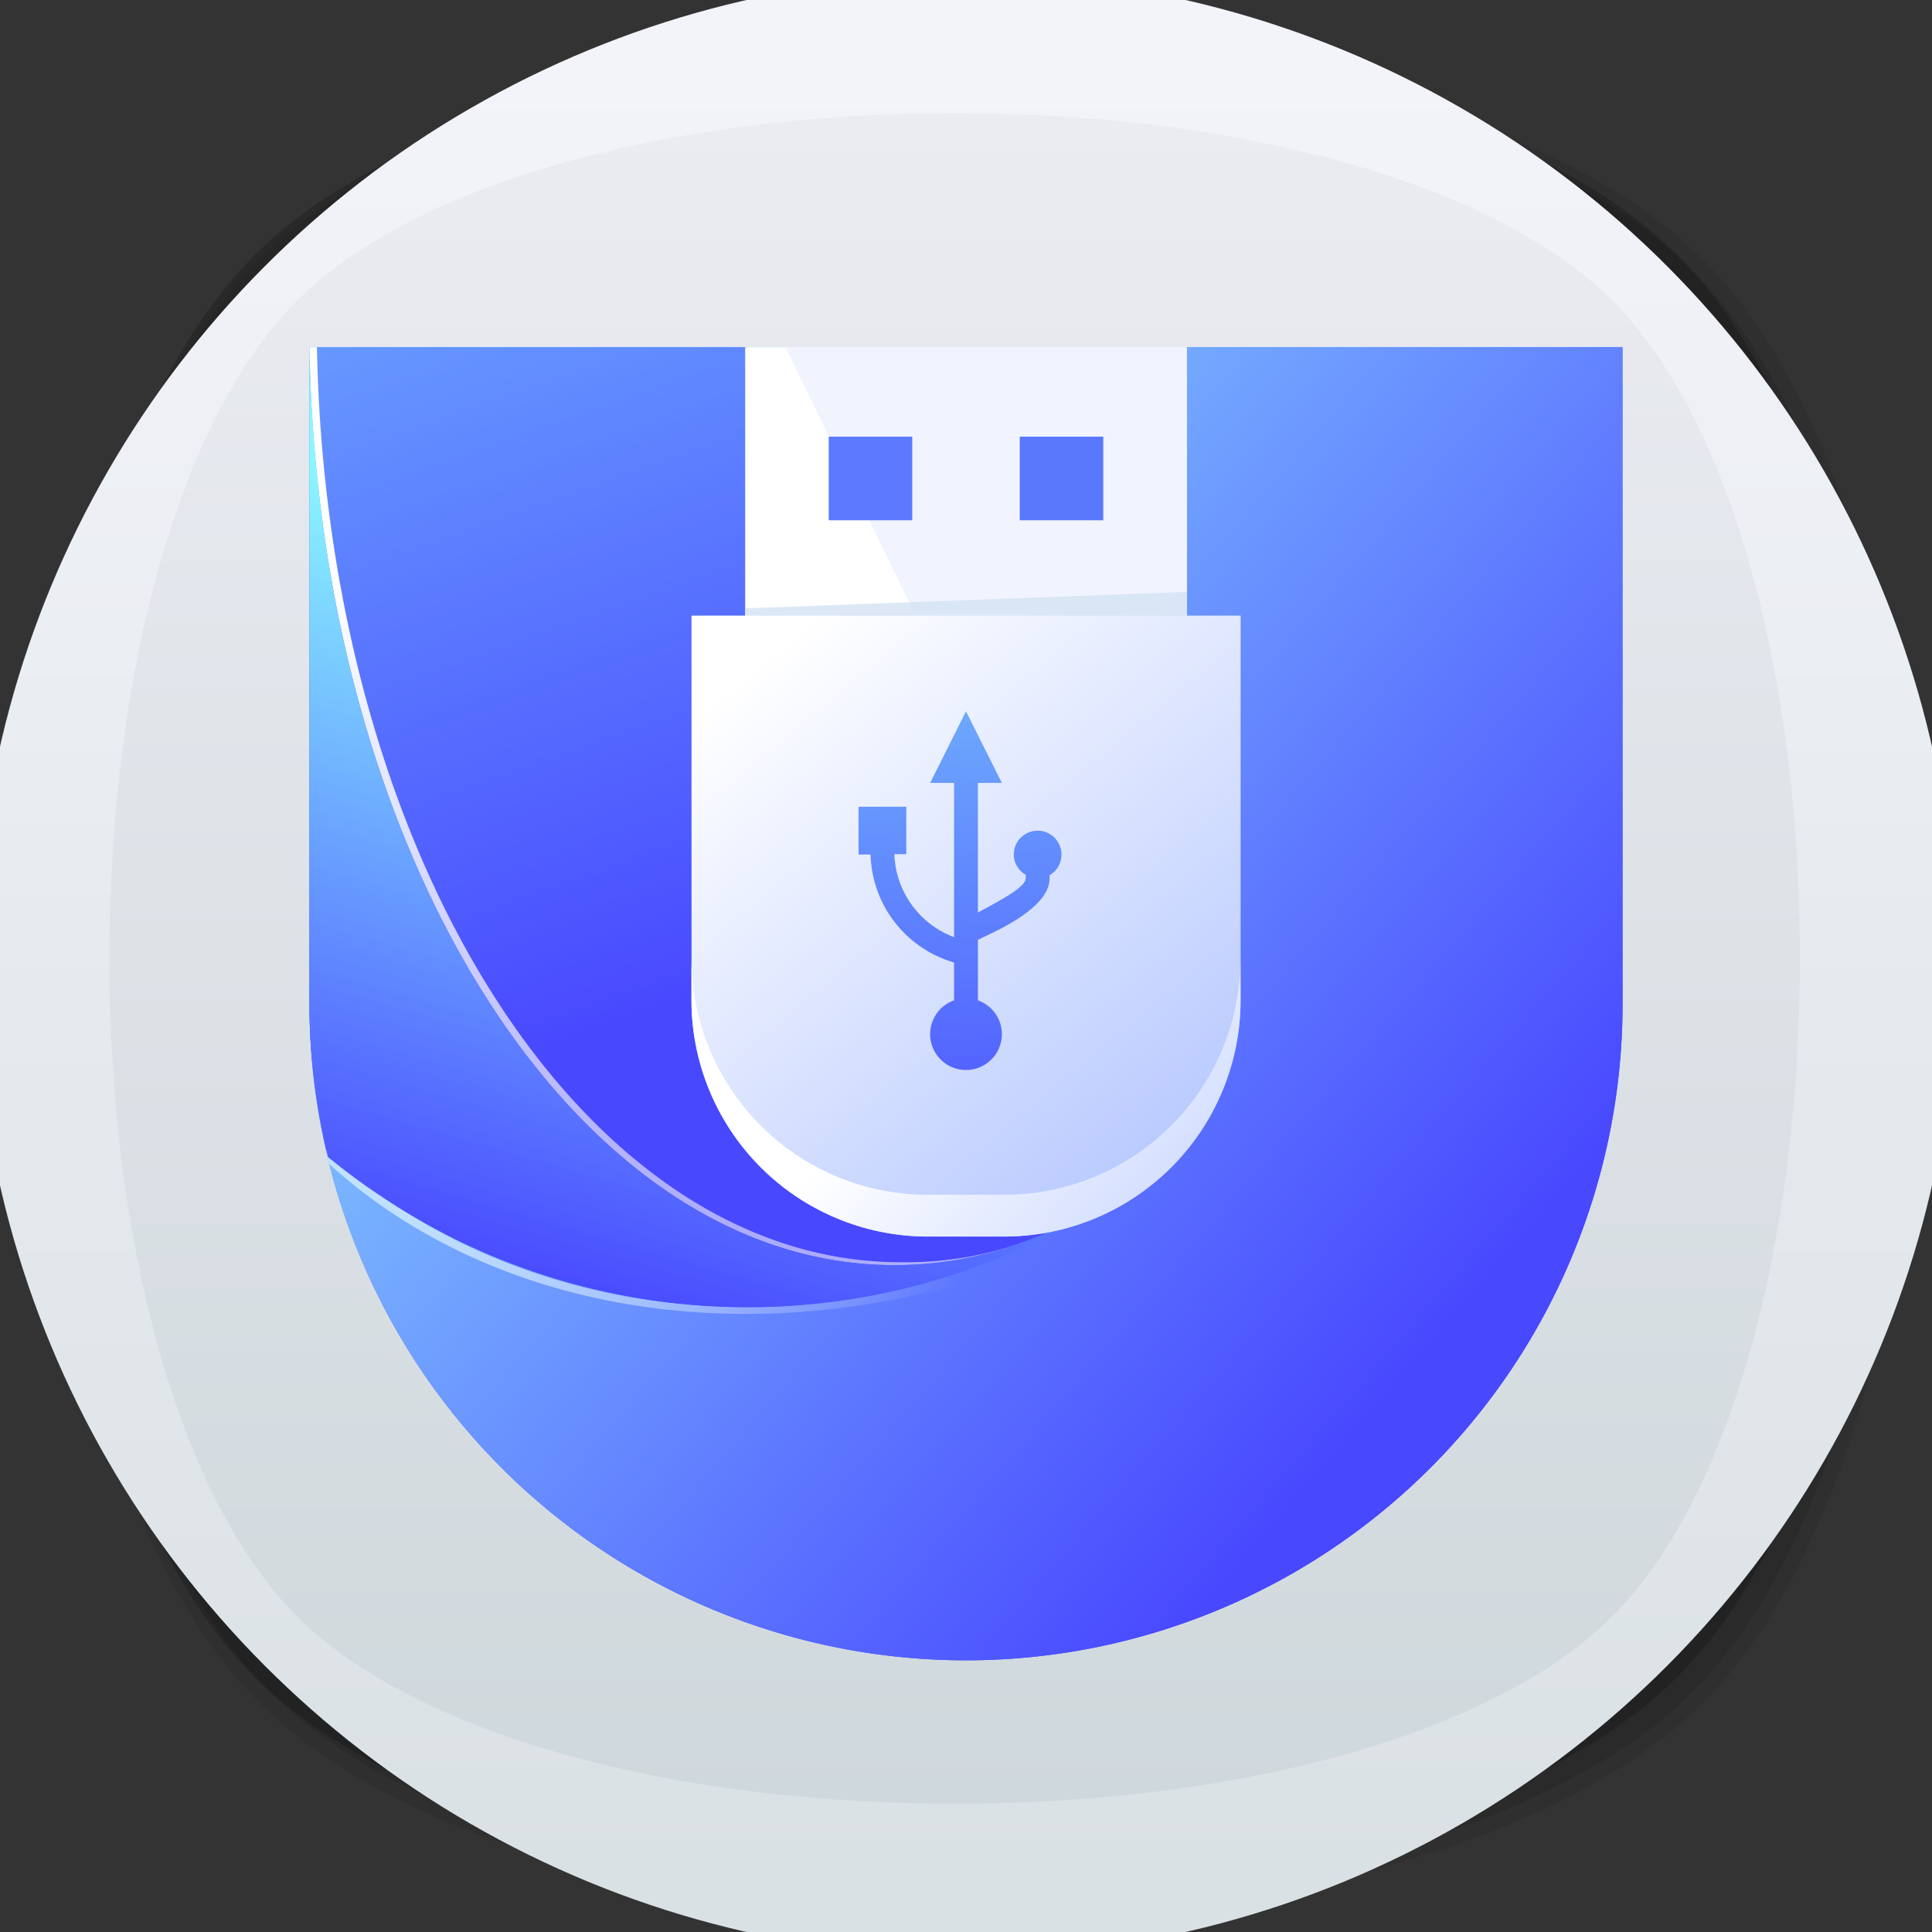 <svg xmlns="http://www.w3.org/2000/svg" xmlns:xlink="http://www.w3.org/1999/xlink" viewBox="0 0 256 256"><rect x="0" y="0" width="256" height="256" fill="#333333" stroke="none"/><defs><style>.cls-1{opacity:0.08;}.cls-2{opacity:0.1;}.cls-3{opacity:0.2;}.cls-4{fill:url(#未命名的渐变_86);}.cls-5{fill:url(#未命名的渐变_75);}.cls-11,.cls-12,.cls-13,.cls-14,.cls-15,.cls-16,.cls-17,.cls-18,.cls-6,.cls-7,.cls-8,.cls-9{fill-rule:evenodd;}.cls-6{fill:url(#未命名的渐变_113);}.cls-7{fill:url(#未命名的渐变_124);}.cls-8{fill:url(#未命名的渐变_113-2);}.cls-9{fill:url(#未命名的渐变_122);}.cls-10{fill:url(#未命名的渐变_121);}.cls-11{fill:url(#未命名的渐变_113-3);}.cls-12{fill:#fff;}.cls-13{fill:#f1f4ff;}.cls-14{fill:#d3e2f3;opacity:0.8;isolation:isolate;}.cls-15{fill:#5b7aff;}.cls-16{fill:#5978fc;}.cls-17{fill:url(#未命名的渐变_106);}.cls-18{fill:url(#未命名的渐变_106-2);}.cls-19{fill:url(#未命名的渐变_116);}</style><linearGradient id="未命名的渐变_86" x1="128" y1="248" x2="128" y2="8" gradientUnits="userSpaceOnUse"><stop offset="0" stop-color="#dae1e4"/><stop offset="1" stop-color="#f3f4fa"/></linearGradient><linearGradient id="未命名的渐变_75" x1="126.5" y1="239" x2="126.5" y2="15" gradientUnits="userSpaceOnUse"><stop offset="0" stop-color="#cfd8dc"/><stop offset="1" stop-color="#ebecf2"/></linearGradient><linearGradient id="未命名的渐变_113" x1="-328.2" y1="293.77" x2="-327.45" y2="292.17" gradientTransform="matrix(109.13, 0, 0, -108.98, 35898.8, 32017.8)" gradientUnits="userSpaceOnUse"><stop offset="0" stop-color="#8af7ff"/><stop offset="1" stop-color="#4848ff"/></linearGradient><linearGradient id="未命名的渐变_124" x1="-328.32" y1="293.25" x2="-327.14" y2="292.25" gradientTransform="matrix(109.13, 0, 0, -108.99, 35899.08, 32021.53)" gradientUnits="userSpaceOnUse"><stop offset="0" stop-color="#8adaff"/><stop offset="1" stop-color="#4848ff"/></linearGradient><linearGradient id="未命名的渐变_113-2" x1="-326.56" y1="295.45" x2="-325.77" y2="292.8" gradientTransform="matrix(67.75, 0, 0, -79.69, 22163.02, 23466.42)" xlink:href="#未命名的渐变_113"/><linearGradient id="未命名的渐变_122" x1="51.79" y1="232.8" x2="93.4" y2="93.06" gradientUnits="userSpaceOnUse"><stop offset="0" stop-color="#fff" stop-opacity="0"/><stop offset="1" stop-color="#fefefe"/></linearGradient><linearGradient id="未命名的渐变_121" x1="-324.85" y1="299.4" x2="-323.25" y2="299.32" gradientTransform="matrix(52.14, 0, 0, -13.61, 16981.98, 4239.08)" gradientUnits="userSpaceOnUse"><stop offset="0" stop-color="#c0e2ff"/><stop offset="1" stop-color="#fff" stop-opacity="0"/></linearGradient><linearGradient id="未命名的渐变_113-3" x1="-325.64" y1="293.48" x2="-325.93" y2="292.29" gradientTransform="matrix(67.75, 0, 0, -79.69, 22163.03, 23466.43)" xlink:href="#未命名的渐变_113"/><linearGradient id="未命名的渐变_106" x1="-322.02" y1="293.36" x2="-323.05" y2="294.72" gradientTransform="matrix(45.53, 0, 0, -50.18, 14815.79, 14871.26)" gradientUnits="userSpaceOnUse"><stop offset="0" stop-color="#bacbff"/><stop offset="1" stop-color="#fff"/></linearGradient><linearGradient id="未命名的渐变_106-2" x1="167.77" y1="174.84" x2="127.04" y2="135.49" gradientTransform="matrix(1, 0, 0, 1, 0, 0)" xlink:href="#未命名的渐变_106"/><linearGradient id="未命名的渐变_116" x1="126.52" y1="94.3" x2="128.25" y2="141.69" gradientUnits="userSpaceOnUse"><stop offset="0" stop-color="#6da8fd"/><stop offset="1" stop-color="#5364ff"/></linearGradient></defs><title>256</title><g id="底板_复制"><g id="浅灰色"><g id="_256" data-name="256"><g class="cls-1"><path d="M130,254c-41.5,0-78.15-10.87-95.64-28.36S6,171.52,6,130,16.88,51.83,34.36,34.36,88.5,6,130,6s78.15,10.87,95.64,28.36S254,88.48,254,130s-10.85,78.17-28.33,95.64S171.5,254,130,254Z"/></g><g class="cls-2"><path d="M130,252c-41,0-77.1-10.64-94.23-27.77-37-37-37-151.47,0-188.46C52.9,18.64,89,8,130,8s77.1,10.64,94.23,27.77c37,37,37,151.47,0,188.46C207.1,241.36,171,252,130,252Z"/></g><g class="cls-3"><path d="M128,250c-41,0-77.1-10.64-94.23-27.77-37-37-37-151.47,0-188.46C50.9,16.64,87,6,128,6s77.1,10.64,94.23,27.77c37,37,37,151.47,0,188.46C205.1,239.36,169,250,128,250Z"/></g><g id="_256-2" data-name="256"><circle class="cls-4" cx="128" cy="128" r="131.26"/></g><path class="cls-5" d="M126.5,239c-38.44,0-71.83-9.52-87.16-24.84S14.5,165.44,14.5,127,24,55.17,39.34,39.84,88.06,15,126.5,15s71.83,9.52,87.16,24.84S238.5,88.56,238.5,127s-9.52,71.83-24.84,87.16S164.94,239,126.5,239Z"/></g></g></g><g id="U盘启动"><g id="_256-3" data-name="256"><path id="Fill-1" class="cls-6" d="M128,220h0a87,87,0,0,1-87-87V46H215v87a87,87,0,0,1-87,87"/><path id="Fill-1-2" data-name="Fill-1" class="cls-7" d="M157,46V82h7.32v48.82a31.3,31.3,0,0,1-31.3,31.3H123a31.3,31.3,0,0,1-31.3-31.3V82H99V46H41v87a87,87,0,0,0,174,0V46Z"/><path id="Fill-3" class="cls-8" d="M149,157.53a31.21,31.21,0,0,1-15.88,4.31h-10a31.29,31.29,0,0,1-31.35-31.22V81.91h7.34V46H41v86.8a86.66,86.66,0,0,0,2.47,20.51A87.53,87.53,0,0,0,149,157.53"/><path class="cls-9" d="M42,46H41c1.14,67.49,35.4,121.64,77.46,121.64a48.73,48.73,0,0,0,20.44-4.34,46.59,46.59,0,0,1-19.59,3.95C77.33,167.26,43.25,113.32,42,46Z"/><path id="路径-8" class="cls-10" d="M43.59,154.22c20.94,19,52.55,24.41,82.76,16.12l-.53-1.3c-32.69,10.22-64.75.45-82.61-16.66Z"/><path id="Fill-5" class="cls-11" d="M41,46h0v86.8a86.75,86.75,0,0,0,2.47,20.52,87.89,87.89,0,0,0,105.64,4.31c-.05,0-.19,0-.24,0-9.33,6.45-19.62,10-30.41,10C76.4,167.64,42.14,113.49,41,46Z"/><polygon id="Fill-5-2" data-name="Fill-5" class="cls-12" points="98.74 81.59 157.26 81.59 157.26 46 98.74 46 98.74 81.59"/><polygon id="Fill-5备份-2" class="cls-13" points="121.14 81.23 157.26 81.59 157.26 46 104.09 46 121.14 81.23"/><polygon id="Fill-5备份" class="cls-14" points="98.74 81.98 157.26 81.98 157.26 78.43 98.74 80.61 98.74 81.98"/><polygon id="Fill-7" class="cls-15" points="109.81 68.94 120.88 68.94 120.88 57.86 109.81 57.86 109.81 68.94"/><polygon id="Fill-8" class="cls-16" points="135.12 68.94 146.19 68.94 146.19 57.86 135.12 57.86 135.12 68.94"/><path id="path-8" class="cls-17" d="M123,163.85a31.33,31.33,0,0,1-31.37-31.28v-51h72.76v51A31.33,31.33,0,0,1,133,163.85Z"/><path class="cls-18" d="M133,158.31H123A31.32,31.32,0,0,1,91.62,127v5.54A31.33,31.33,0,0,0,123,163.85h10a31.33,31.33,0,0,0,31.37-31.28V127A31.32,31.32,0,0,1,133,158.31Z"/><path class="cls-19" d="M140.65,113.23a3.16,3.16,0,1,0-6.32,0,3.12,3.12,0,0,0,1.58,2.68v.48c0,1.28-4.15,3.3-6.33,4.53V103.74h3.17L128,94.25l-4.75,9.49h3.17v20.44a12.19,12.19,0,0,1-7.91-11h1.58V106.9h-6.33v6.33h1.59a15.33,15.33,0,0,0,10.57,14.15l.5.17v5a4.75,4.75,0,1,0,3.16,0v-8l.71-.36c1.2-.6,8.78-3.8,8.78-7.74v-.48A3.12,3.12,0,0,0,140.65,113.23Z"/></g></g></svg>